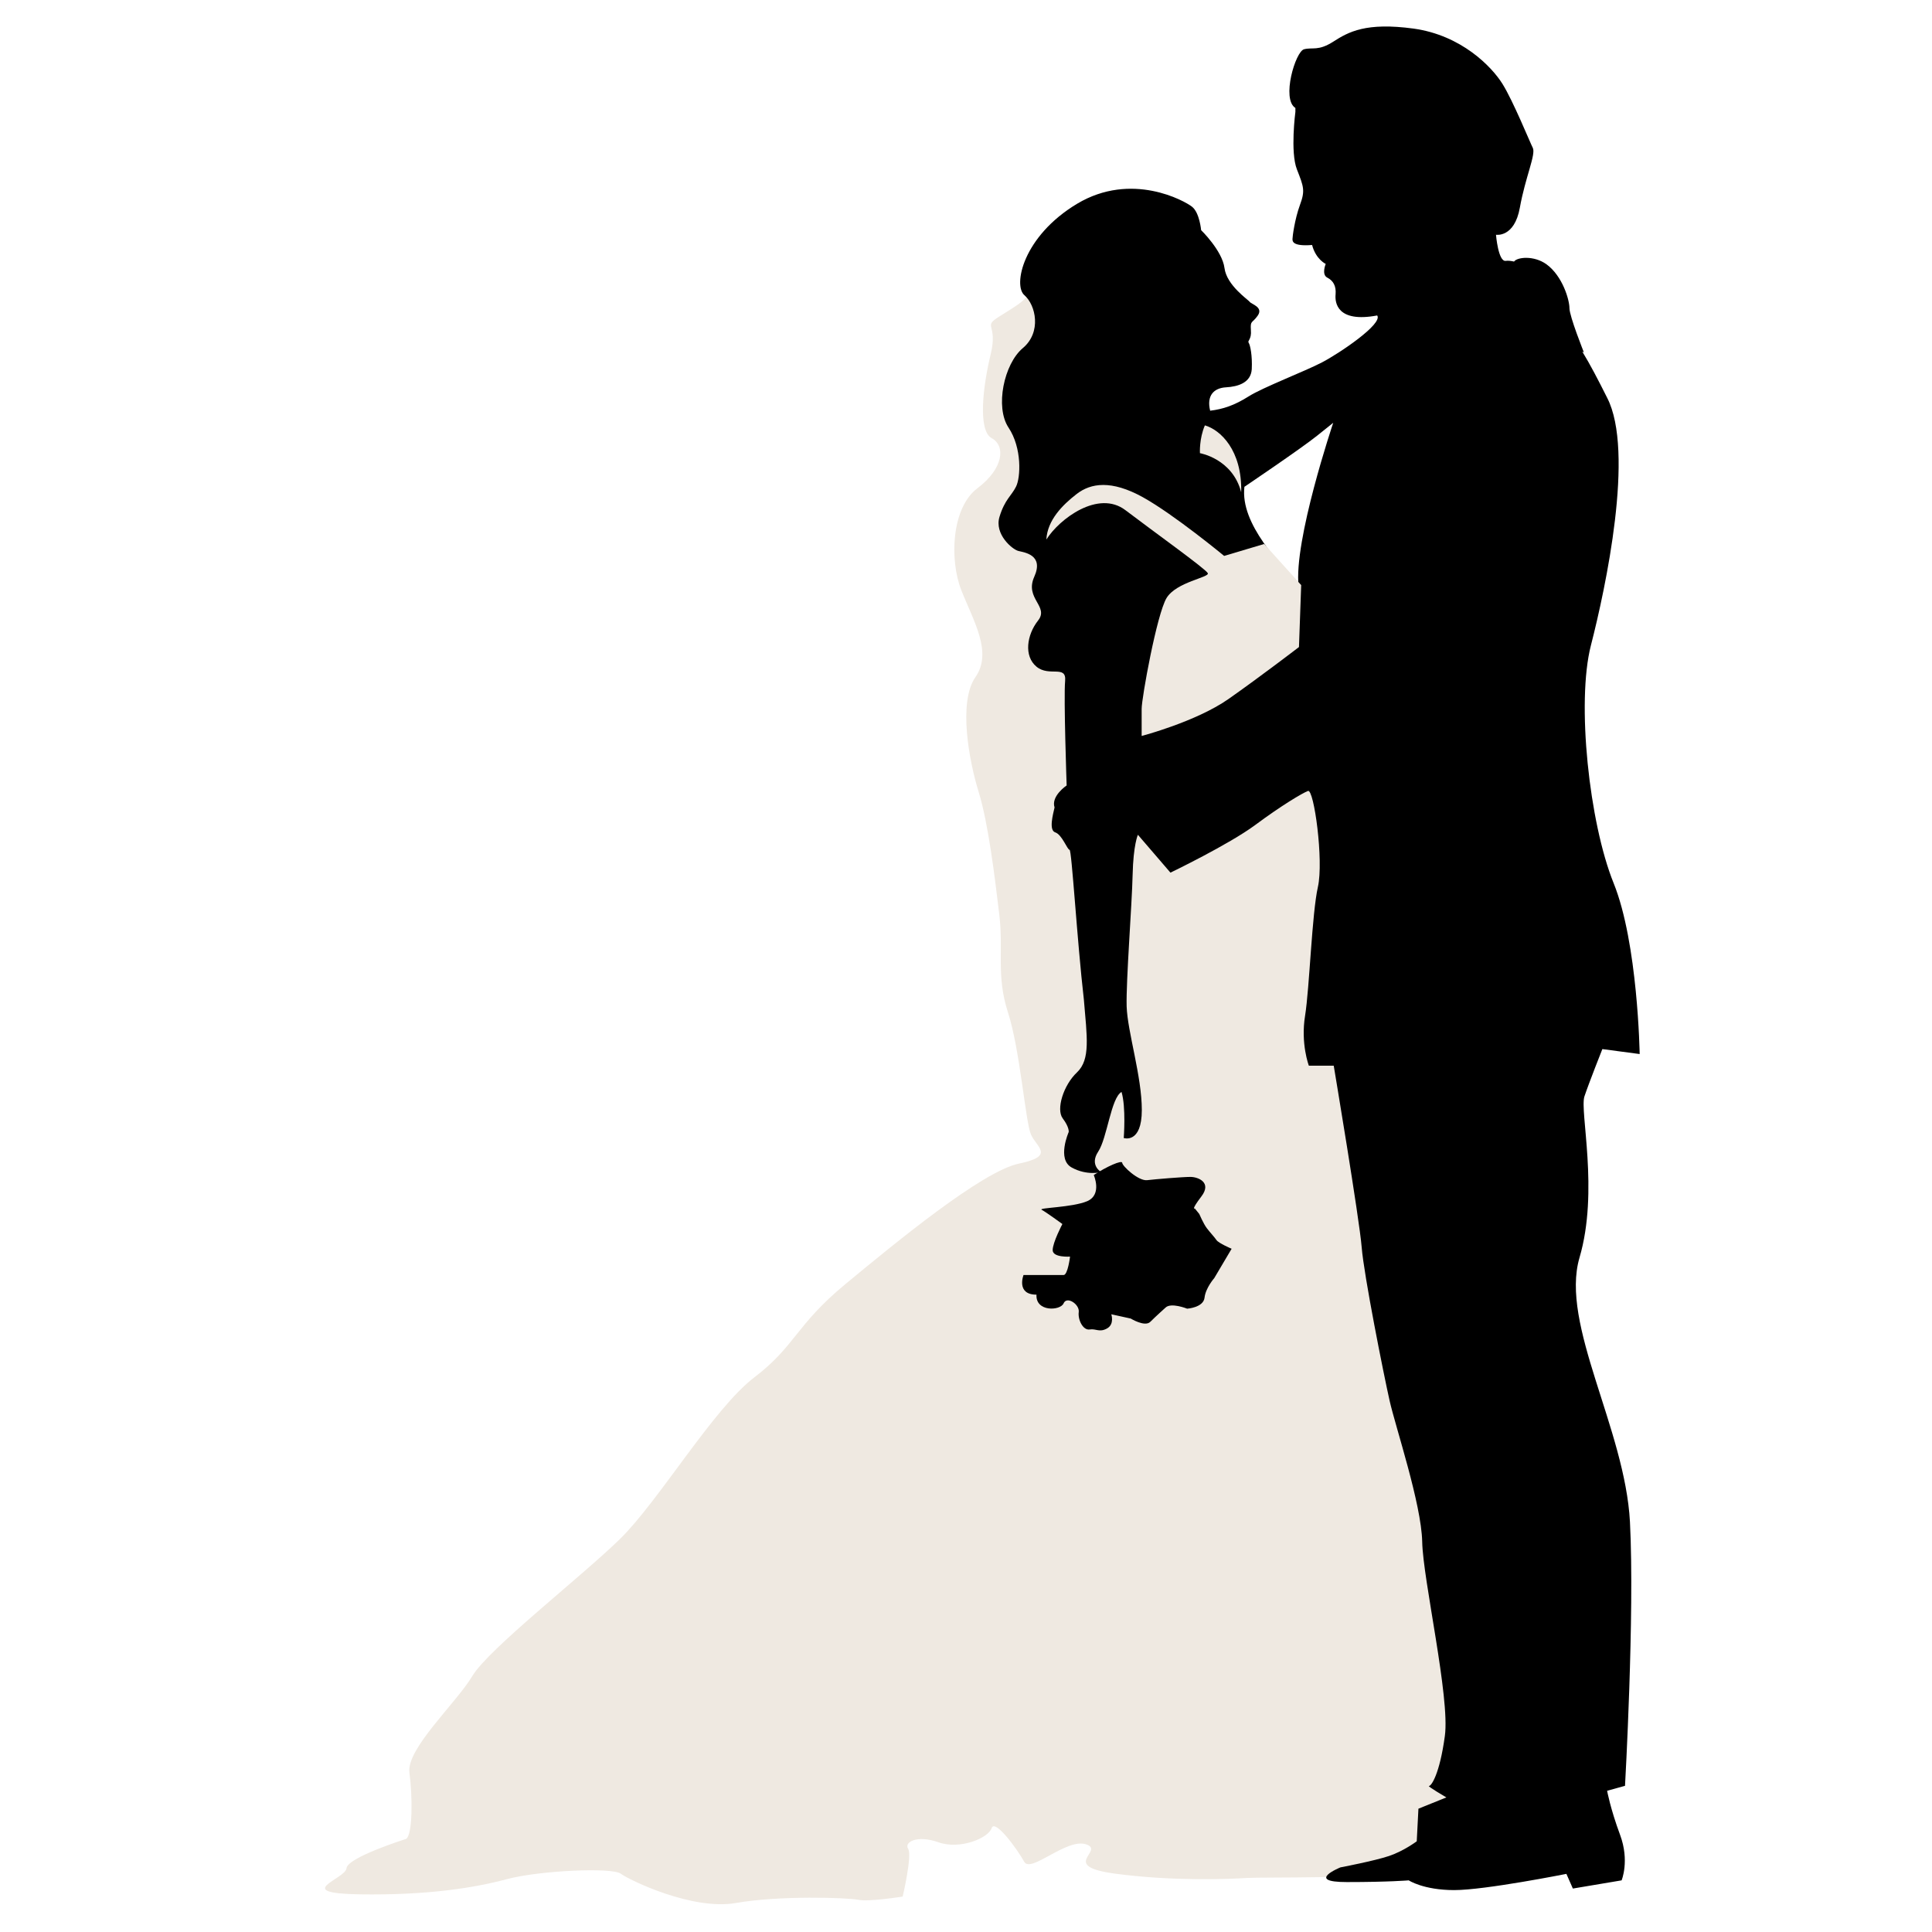 <svg xmlns="http://www.w3.org/2000/svg" width="500" viewBox="0 0 375 375" height="500" version="1.0"><defs><clipPath id="a"><path d="M193 5h125.258v362H193zm0 0"/></clipPath></defs><path fill="#efe9e1" d="M199.656 56.992c-.824 1.488-2.312 2.317-5.687 4.438-3.375 2.12-.2 1.258-1.688 7.386-1.488 6.094-2.515 14.743.2 16.23 2.746 1.493 2.316 5.9-2.747 9.708-5.062 3.808-5.46 13.91-3.144 19.805 2.316 5.898 6.12 12.027 2.746 16.863-3.375 4.836-1.258 16.23.629 22.324 1.887 6.129 3.144 16.66 4.004 23.816.828 7.153-.63 11.79 1.687 18.981 2.317 7.152 3.375 21.066 4.434 23.613 1.058 2.52 4.828 4.207-2.317 5.7-7.148 1.492-23.984 15.37-33.68 23.386-9.69 8.016-9.69 12.024-17.698 18.117-8.004 6.13-18.528 24.016-26.102 31.403-7.574 7.386-25.473 21.297-28.617 26.562-3.14 5.27-12.836 14.113-12.207 18.75.629 4.637.629 12.024-.63 12.852 0 0-11.378 3.578-11.577 5.695-.2 2.121-10.754 4.836 2.515 5.07 13.266.2 22.297-1.261 28.614-2.949 6.32-1.687 20.414-2.32 22.101-1.058 1.688 1.257 13.895 7.152 22.297 5.695 8.402-1.488 21.668-1.059 23.785-.629 2.117.43 8.637-.629 8.637-.629s1.887-8.016 1.059-9.273c-.829-1.262 1.687-2.75 5.886-1.262 4.203 1.492 9.696-.828 10.324-2.746.63-1.89 5.06 4.207 6.317 6.523 1.258 2.32 8.207-4.636 12.012-3.379 3.804 1.258-5.461 4.207 5.687 5.7 11.149 1.488 22.102 1.058 25.477.828 3.37-.2 24.613.199 30.101-1.262 5.461-1.488 18.528-29.281 17.469-30.77-1.059-1.492-.828-38.554-1.688-39.418-.824-.828-19.98-107.882-19.98-107.882l-12.406-68.266s-7.313-8.582-10.52-10.734c-18.328-12.223-29.246-44.883-29.246-44.883zm0 0"/><g clip-path="url(#a)"><path d="M306.582 244.105c3.805-12.949 0-28.453.957-31.3.961-2.848 3.477-9.176 3.477-9.176l7.242.96s-.328-21.495-5.059-33.187c-4.73-11.695-7.246-35.078-4.402-46.144 2.848-11.063 8.535-37.625 3.144-48.063-1.722-3.441-3.308-6.492-4.832-8.972l.332.195s-2.812-7.02-2.812-8.61c0-1.59-1.324-6.226-4.465-8.515-2.45-1.754-5.691-1.39-6.285-.527-.598-.133-1.192-.2-1.621-.133-1.457.199-1.887-5.07-1.887-5.07s3.574.632 4.633-5.266c1.058-5.895 3.14-10.332 2.512-11.594-.63-1.258-3.805-9.074-5.887-12.422-2.086-3.343-7.973-9.437-17.238-10.73-9.262-1.258-12.637.629-15.582 2.52-2.942 1.886-4 1.058-5.688 1.488-1.687.43-4.434 9.707-1.687 11.394v.762s-1.028 7.785.296 11.164c1.325 3.379 1.622 4.105.594 6.89-1.023 2.782-1.453 6.16-1.453 6.622 0 .433 0 1.46 3.805 1.16.726 2.785 2.644 3.676 2.644 3.676s-.86 2.054.297 2.652c1.16.594 1.754 1.621 1.621 3.246-.164 1.621.301 5.563 8.075 4.105 1.156 1.625-7.344 7.356-10.72 9.11-3.374 1.758-11.445 4.836-14.226 6.594-2.777 1.754-4.996 2.484-7.476 2.78-.727-2.948.726-4.405 3.078-4.538 2.347-.133 4.828-.895 4.996-3.512.133-2.648-.3-4.703-.598-5.133-.297-.43.598-.597.43-2.484-.133-1.922.234-1.227 1.324-2.781 1.156-1.657-1.223-2.22-1.523-2.653-.297-.43-4.496-3.21-4.926-6.59-.434-3.378-4.535-7.355-4.535-7.355s-.297-3.375-1.754-4.535c-1.453-1.16-11.742-6.89-22.297-.598-10.55 6.328-12.473 15.867-10.254 17.754 2.215 1.922 3.375 7.188-.297 10.27-3.676 3.082-5.426 11.46-2.781 15.433 2.648 3.977 2.348 9.707 1.457 11.461-.86 1.758-2.184 2.484-3.211 5.863-1.023 3.38 2.48 6.329 3.672 6.625 1.16.297 4.996.73 3.078 5.004-1.918 4.27 2.945 5.73.727 8.512-2.184 2.781-2.778 6.89-.297 8.941 2.48 2.055 5.855-.43 5.558 2.786-.297 3.246.297 20.27.297 20.27s-3.078 2.054-2.347 4.273c-.297 1.324-1.16 4.406.132 4.835 1.32.43 2.348 3.38 2.778 3.38.43 0 1.457 17.62 2.78 29.081.595 7.188 1.321 11.594-1.323 14.11-2.649 2.484-4.102 7.187-2.782 8.945 1.325 1.754 1.16 2.649 1.16 2.649s-2.351 5.3.594 6.89c2.946 1.625 5.723.895 5.723.895s-2.348-1.325-.594-3.977c1.754-2.648 2.48-10.433 4.531-11.59.895 2.946.43 8.942.43 8.942s3.508 1.191 3.508-5.434c0-6.59-2.777-15.137-2.945-20.105-.133-5 1.027-19.676 1.16-25.54.133-5.859 1.023-7.78 1.023-7.78l6.32 7.35s11.282-5.429 16.442-9.241c5.129-3.809 9.098-6.16 10.254-6.621 1.16-.434 3.078 13.511 1.922 18.648-1.16 5.133-1.621 19.543-2.485 24.973-.89 5.433.73 9.707.73 9.707h4.829s4.996 29.808 5.426 35.242c.43 5.434 4.27 24.676 5.426 29.812 1.16 5.133 6.152 19.973 6.32 27.325.133 7.355 5.426 30.242 4.398 37.73-1.023 7.485-2.644 9.703-3.074 9.703-.433 0 3.371 2.219 3.371 2.219l-5.426 2.188-.328 6.328s-2.515 1.886-5.36 2.847c-2.847.961-9.46 2.219-9.46 2.219s-6.95 2.848 1.254 2.848c8.207 0 12.012-.332 12.012-.332s2.843 1.89 8.832 1.89c5.988 0 21.77-3.148 21.77-3.148l1.257 2.848 9.46-1.59s1.587-3.774-.3-8.844c-1.883-5.067-2.512-8.543-2.512-8.543l3.473-.961s1.887-33.191.961-51.21c-.96-18.118-13.598-38.356-9.793-51.31zm-54.52-130.242c-3.375-4.437-11.382-12.023-10.523-19.375 0 0 10.953-7.386 14.094-9.906l3.144-2.516s-7.742 22.954-6.714 31.797zm0 0"/></g><path fill="#efe9e1" d="M245.379 105.586l-7.774 2.316s-9.695-8.015-15.78-11.394c-6.122-3.38-10.09-2.75-12.837-.63-2.746 2.122-5.691 5.067-5.89 8.845 2.515-4.008 10.09-9.703 15.351-5.696 5.262 4.008 15.582 11.395 15.98 12.223.43.828-6.12 1.688-8.007 4.836-1.887 3.144-4.828 19.375-4.828 21.496v5.266s10.52-2.75 16.836-7.157c6.32-4.437 13.699-10.101 13.699-10.101l.43-12.024zM232.906 87.96s6.32 1.063 8.008 7.587c.195-8.215-4.07-12.121-7.047-12.984-1.125 2.617-.96 5.398-.96 5.398zm0 0"/><path d="M212.297 228.074s1.687 3.778-1.258 5.07c-2.945 1.258-9.695 1.258-8.832 1.688.824.43 4 2.75 4 2.75s-1.883 3.578-1.883 5.066c0 1.493 3.371 1.258 3.371 1.258s-.43 3.578-1.254 3.578h-7.777s-1.488 3.809 2.516 3.809c-.2 3.379 4.632 3.148 5.261 1.691.63-1.492 3.141.2 2.942 1.688-.196 1.492.828 3.578 2.117 3.379 1.258-.2 1.887.629 3.375-.2 1.488-.828.828-2.75.828-2.75l3.774.829s2.742 1.691 3.8.632c1.059-1.062 2.946-2.75 2.946-2.75 1.058-1.062 4.203.2 4.203.2s3.14-.2 3.375-2.121c.195-1.887 1.883-3.809 1.883-3.809l3.375-5.7s-2.512-1.058-2.942-1.687c-.433-.629-1.258-1.492-1.887-2.32-.628-.828-1.457-2.75-1.457-2.75l-.859-1.059s-.828.43 1.258-2.316c2.117-2.75-.629-3.813-2.117-3.813-1.457 0-6.75.434-8.403.633-1.687.196-4.832-2.75-4.832-3.379-.066-.566-3.011.727-5.523 2.383zm0 0"/></svg>